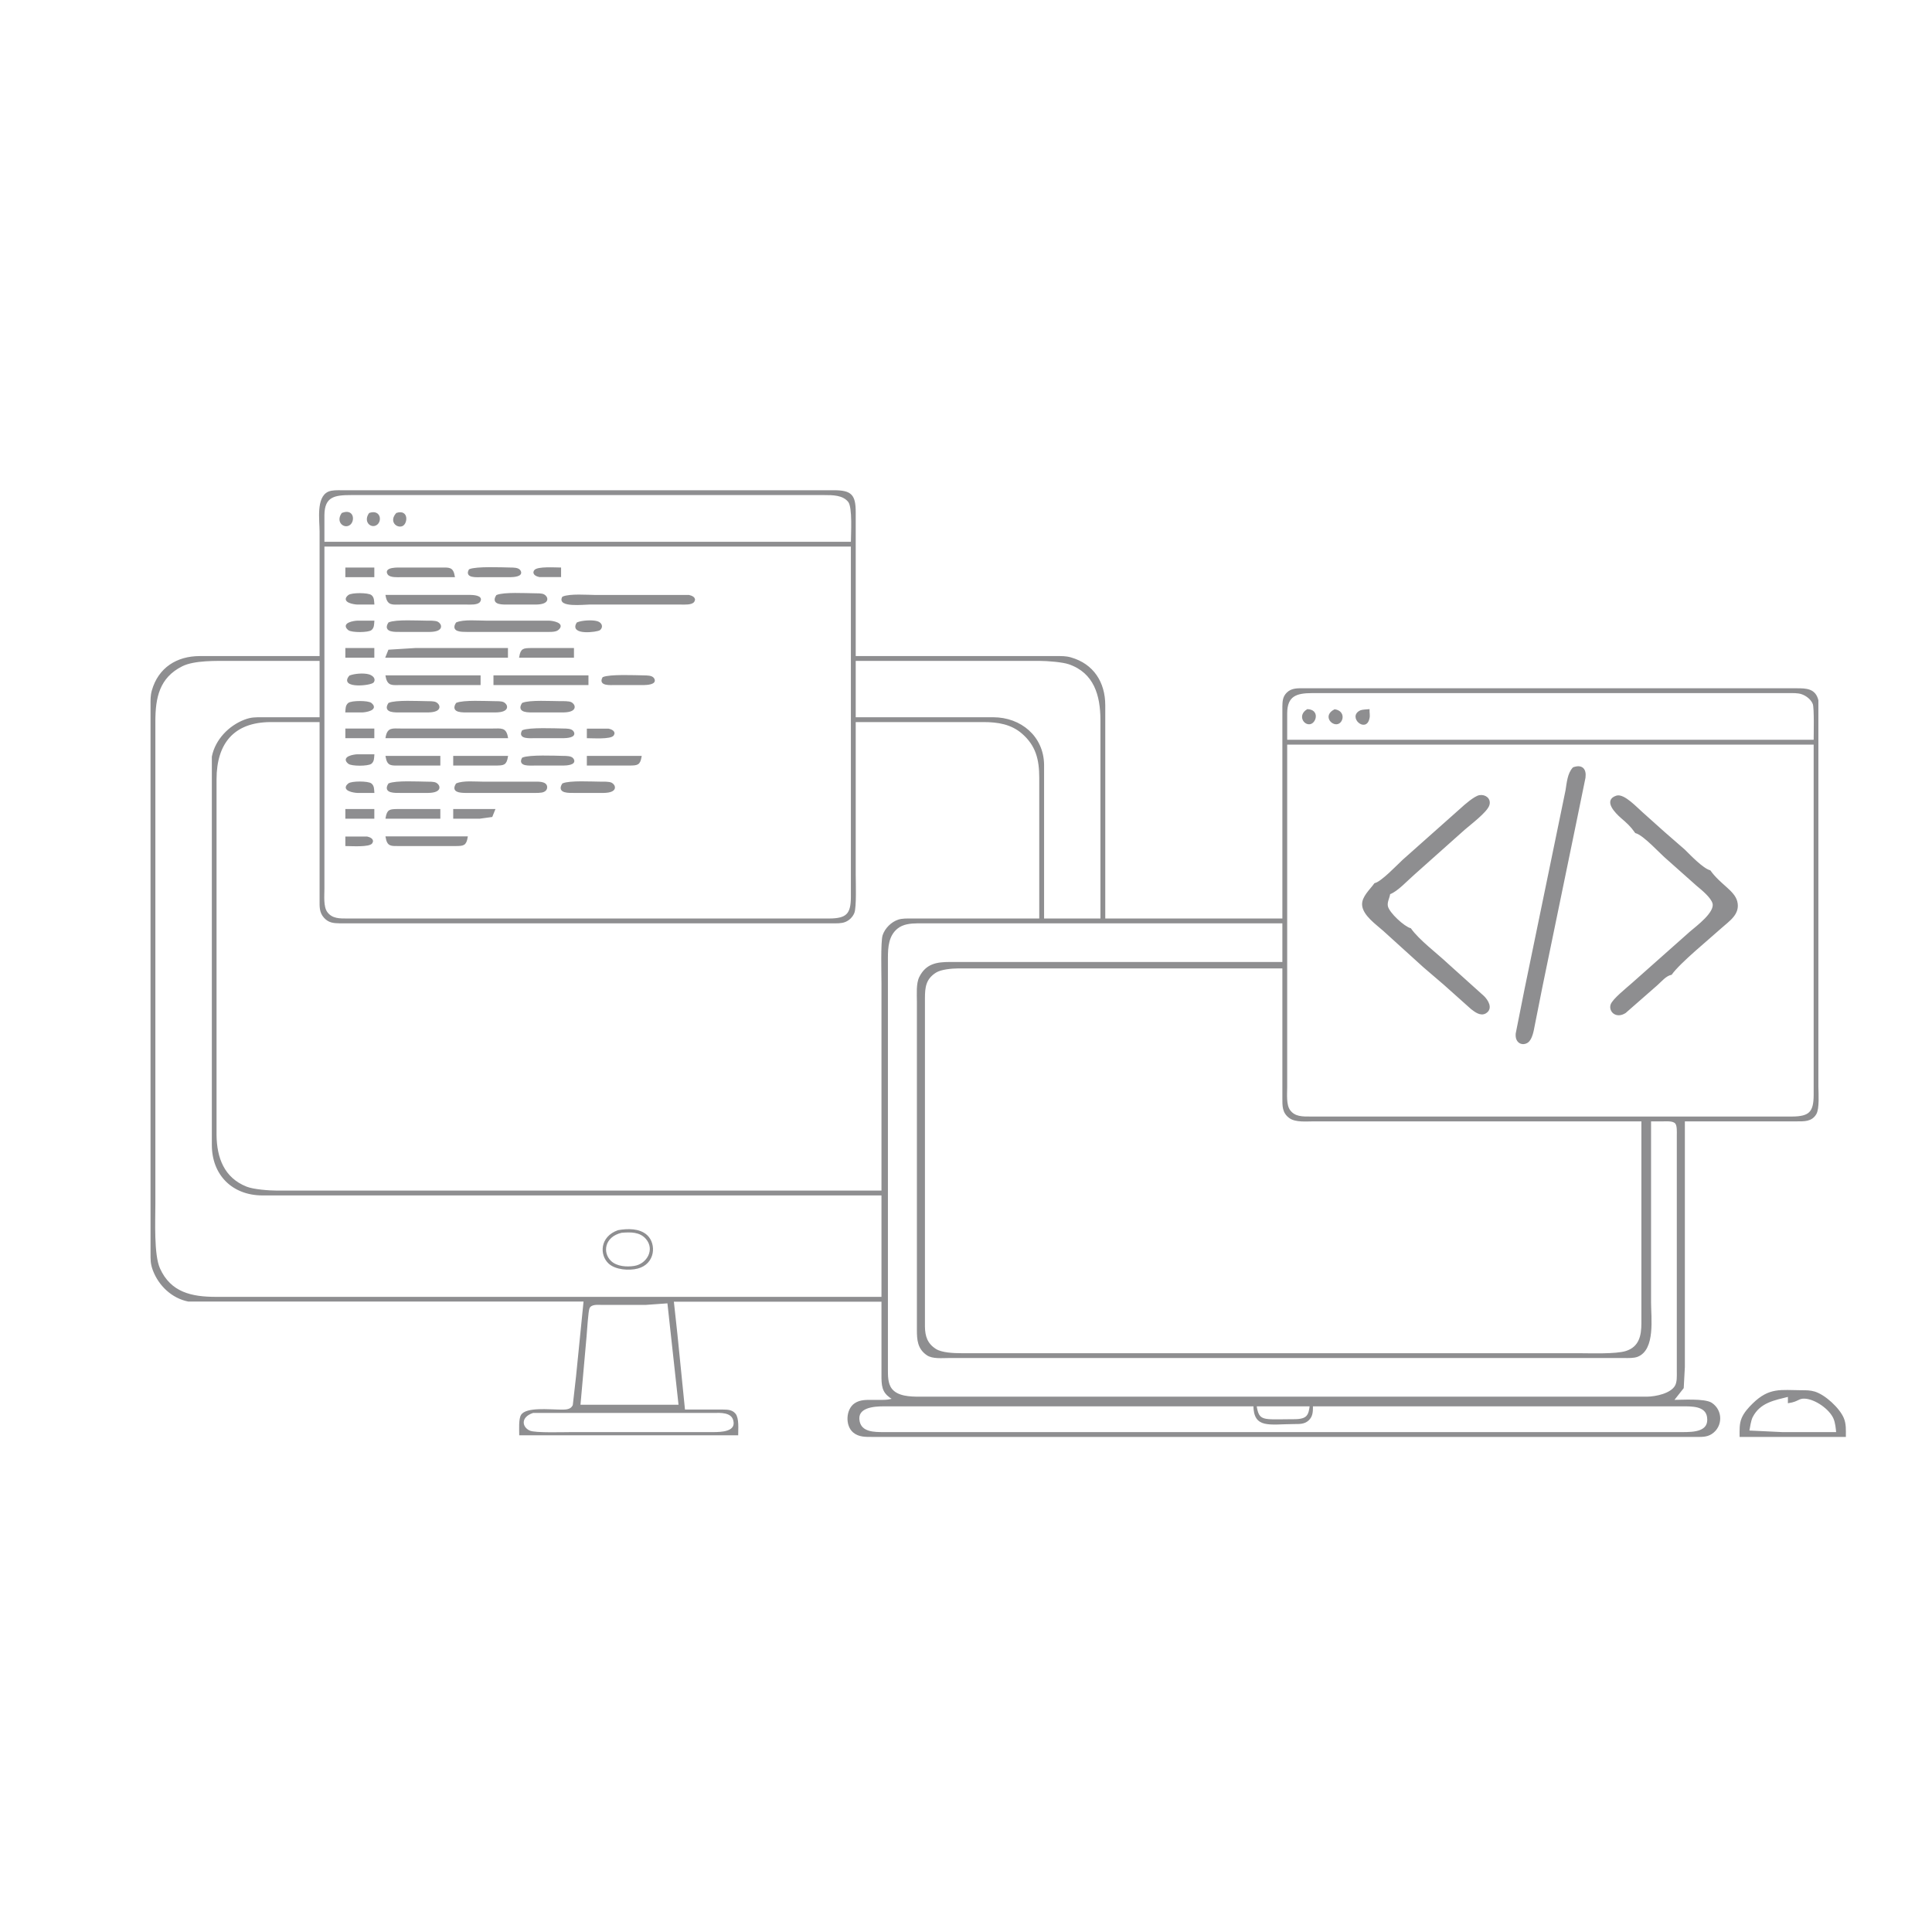 <?xml version="1.0" encoding="UTF-8" standalone="no"?>
<!DOCTYPE svg PUBLIC "-//W3C//DTD SVG 20010904//EN"
              "http://www.w3.org/TR/2001/REC-SVG-20010904/DTD/svg10.dtd">

<svg xmlns="http://www.w3.org/2000/svg"
     viewBox="0 0 1200 1200">
  <path id="Selection"
        fill="#8e8e90" stroke="#8e8e90" stroke-width="1"
        d="M 199.00,408.00
           C 199.00,408.00 124.00,408.00 124.00,408.00
             110.03,408.02 98.75,415.04 94.79,429.00
             93.90,432.13 94.00,434.80 94.00,438.00
             94.00,438.00 94.00,494.00 94.00,494.00
             94.00,494.00 94.00,778.00 94.00,778.00
             94.01,782.34 93.87,784.83 95.47,789.00
             99.02,798.28 106.98,805.92 117.00,807.92
             117.00,807.92 133.00,807.92 133.00,807.92
             133.00,807.92 156.00,807.92 156.00,807.92
             156.00,807.92 363.00,807.92 363.00,807.92
             363.00,807.92 358.28,855.00 358.28,855.00
             358.28,855.00 356.26,872.85 356.26,872.85
             354.58,876.58 350.41,875.99 347.00,876.00
             341.71,876.01 326.84,874.37 324.02,879.15
             322.59,881.56 323.00,888.02 323.00,891.00
             323.00,891.00 458.00,891.00 458.00,891.00
             458.00,887.59 458.61,880.94 456.40,878.31
             454.47,876.03 451.73,876.05 449.00,876.00
             449.00,876.00 425.00,876.00 425.00,876.00
             425.00,876.00 420.28,829.00 420.28,829.00
             420.28,829.00 418.00,808.00 418.00,808.00
             418.00,808.00 548.00,808.00 548.00,808.00
             548.00,808.00 548.00,856.00 548.00,856.00
             548.09,862.55 549.20,865.57 555.00,869.00
             552.05,869.84 551.06,869.95 548.00,870.00
             548.00,870.00 542.00,870.00 542.00,870.00
             538.19,870.01 534.43,869.78 531.11,872.01
             525.89,875.50 525.41,885.31 530.23,889.35
             533.64,892.21 537.84,891.99 542.00,892.00
             542.00,892.00 1053.00,892.00 1053.00,892.00
             1056.47,891.99 1059.92,892.27 1062.96,890.26
             1069.62,885.87 1069.62,876.13 1062.96,871.74
             1058.77,868.98 1044.53,870.00 1039.00,870.00
             1039.00,870.00 1045.30,862.00 1045.30,862.00
             1045.30,862.00 1046.00,849.00 1046.00,849.00
             1046.00,849.00 1046.00,823.00 1046.00,823.00
             1046.00,823.00 1046.00,696.00 1046.00,696.00
             1046.00,696.00 1116.00,696.00 1116.00,696.00
             1120.52,695.99 1125.03,696.28 1127.69,691.81
             1129.65,688.51 1129.00,679.13 1128.93,675.00
             1128.93,675.00 1128.93,637.00 1128.93,637.00
             1128.93,637.00 1128.93,441.00 1128.93,441.00
             1128.93,441.00 1128.93,435.01 1128.93,435.01
             1127.25,428.07 1121.76,428.01 1116.00,428.00
             1116.00,428.00 1055.00,428.00 1055.00,428.00
             1055.00,428.00 810.00,428.00 810.00,428.00
             806.26,428.01 802.45,427.69 799.57,430.57
             797.12,433.01 797.06,435.78 797.00,439.00
             797.00,439.00 797.00,462.00 797.00,462.00
             797.00,462.00 797.00,571.00 797.00,571.00
             797.00,571.00 686.00,571.00 686.00,571.00
             686.00,571.00 686.00,438.00 686.00,438.00
             685.98,424.03 678.96,412.75 665.00,408.79
             661.87,407.90 659.20,408.00 656.00,408.00
             656.00,408.00 531.00,408.00 531.00,408.00
             531.00,408.00 531.00,318.00 531.00,318.00
             530.98,307.51 528.49,305.02 518.00,305.00
             518.00,305.00 457.00,305.00 457.00,305.00
             457.00,305.00 212.00,305.00 212.00,305.00
             209.54,305.00 206.36,304.85 204.09,305.85
             196.80,309.09 199.00,323.24 199.00,330.00
             199.00,330.00 199.00,408.00 199.00,408.00 Z
           M 529.00,337.00
           C 529.00,337.00 201.00,337.00 201.00,337.00
             201.00,337.00 201.00,320.00 201.00,320.00
             201.08,308.00 207.78,307.02 218.00,307.00
             218.00,307.00 271.00,307.00 271.00,307.00
             271.00,307.00 512.00,307.00 512.00,307.00
             517.18,307.01 523.71,306.96 527.26,311.48
             530.11,315.10 529.00,331.72 529.00,337.00 Z
           M 212.60,319.03
           C 208.88,324.34 214.35,328.28 217.40,325.38
             219.89,323.02 219.25,316.45 212.60,319.03 Z
           M 229.60,319.04
           C 226.25,323.78 230.38,327.65 233.57,325.77
             236.87,323.83 236.04,316.89 229.60,319.04 Z
           M 246.43,319.04
           C 242.18,323.86 246.66,327.54 249.70,326.34
             252.64,325.19 253.49,316.79 246.43,319.04 Z
           M 529.00,339.00
           C 529.00,339.00 529.00,557.00 529.00,557.00
             528.98,567.92 526.06,570.94 515.00,571.00
             515.00,571.00 456.00,571.00 456.00,571.00
             456.00,571.00 216.00,571.00 216.00,571.00
             211.12,570.99 206.13,571.21 202.89,566.79
             200.29,563.24 201.00,556.35 201.00,552.00
             201.00,552.00 201.00,517.00 201.00,517.00
             201.00,517.00 201.00,339.00 201.00,339.00
             201.00,339.00 529.00,339.00 529.00,339.00 Z
           M 215.00,353.00
           C 215.00,353.00 215.00,358.00 215.00,358.00
             215.00,358.00 232.00,358.00 232.00,358.00
             232.00,358.00 232.00,353.00 232.00,353.00
             232.00,353.00 215.00,353.00 215.00,353.00 Z
           M 282.00,358.00
           C 281.04,352.55 279.05,353.03 274.00,353.00
             274.00,353.00 249.00,353.00 249.00,353.00
             247.52,353.00 238.77,352.67 241.17,356.46
             242.37,358.35 247.01,358.00 249.00,358.00
             249.00,358.00 266.00,358.00 266.00,358.00
             266.00,358.00 282.00,358.00 282.00,358.00 Z
           M 291.66,354.00
           C 289.04,358.68 296.21,357.99 299.00,358.00
             299.00,358.00 317.00,358.00 317.00,358.00
             318.52,357.97 324.88,357.78 322.83,354.54
             321.80,352.92 318.67,353.04 317.00,353.00
             311.56,352.90 295.87,352.20 291.66,354.00 Z
           M 348.00,357.93
           C 348.00,357.93 348.00,353.00 348.00,353.00
             345.09,353.00 333.65,352.20 332.17,354.54
             330.86,356.60 333.55,357.60 335.06,357.93
             335.06,357.93 348.00,357.93 348.00,357.93 Z
           M 232.00,375.00
           C 231.85,373.23 231.96,371.26 230.40,370.02
             228.56,368.57 218.43,368.53 216.62,370.02
             212.12,373.69 219.87,374.96 222.00,375.00
             222.00,375.00 232.00,375.00 232.00,375.00 Z
           M 308.62,370.02
           C 305.15,375.48 312.69,374.99 316.00,375.00
             316.00,375.00 333.00,375.00 333.00,375.00
             341.64,374.84 339.82,370.65 337.68,369.60
             336.33,368.93 333.53,369.01 332.00,369.00
             326.59,368.96 312.94,368.17 308.62,370.02 Z
           M 240.00,370.00
           C 241.03,375.87 243.74,374.99 249.00,375.00
             249.00,375.00 290.00,375.00 290.00,375.00
             291.99,375.00 296.63,375.35 297.83,373.46
             299.88,370.22 293.52,370.03 292.00,370.00
             292.00,370.00 277.00,370.00 277.00,370.00
             277.00,370.00 262.00,370.00 262.00,370.00
             262.00,370.00 240.00,370.00 240.00,370.00 Z
           M 349.66,371.00
           C 346.34,376.93 362.85,375.00 366.00,375.00
             366.00,375.00 423.00,375.00 423.00,375.00
             424.99,375.00 429.63,375.35 430.83,373.46
             432.14,371.40 429.45,370.40 427.94,370.05
             427.94,370.05 413.00,370.05 413.00,370.05
             413.00,370.05 370.00,370.05 370.00,370.05
             364.81,370.00 354.01,369.14 349.66,371.00 Z
           M 232.00,386.00
           C 232.00,386.00 222.00,386.00 222.00,386.00
             219.87,386.04 212.12,387.31 216.62,390.98
             218.43,392.47 228.56,392.43 230.40,390.98
             231.96,389.74 231.85,387.77 232.00,386.00 Z
           M 241.62,387.02
           C 238.15,392.48 245.69,391.99 249.00,392.00
             249.00,392.00 267.00,392.00 267.00,392.00
             275.64,391.84 273.82,387.65 271.68,386.60
             270.22,385.87 266.70,386.00 265.00,386.00
             259.53,385.99 245.99,385.15 241.62,387.02 Z
           M 283.62,387.02
           C 280.40,392.10 286.64,391.98 290.00,392.00
             290.00,392.00 339.00,392.00 339.00,392.00
             340.94,392.00 344.86,392.23 346.38,390.98
             350.88,387.31 343.13,386.04 341.00,386.00
             341.00,386.00 302.00,386.00 302.00,386.00
             296.93,386.00 288.03,385.13 283.62,387.02 Z
           M 358.62,387.02
           C 354.00,394.29 371.00,392.11 372.38,390.98
             374.14,389.54 373.62,387.13 370.85,386.31
             367.83,385.42 361.46,385.80 358.62,387.02 Z
           M 215.00,403.00
           C 215.00,403.00 215.00,408.00 215.00,408.00
             215.00,408.00 232.00,408.00 232.00,408.00
             232.00,408.00 232.00,403.00 232.00,403.00
             232.00,403.00 215.00,403.00 215.00,403.00 Z
           M 240.00,408.00
           C 240.00,408.00 315.00,408.00 315.00,408.00
             315.00,408.00 315.00,403.00 315.00,403.00
             315.00,403.00 258.00,403.00 258.00,403.00
             258.00,403.00 241.60,404.02 241.60,404.02
             241.60,404.02 240.00,408.00 240.00,408.00 Z
           M 323.00,408.00
           C 323.00,408.00 356.00,408.00 356.00,408.00
             356.00,408.00 356.00,403.00 356.00,403.00
             356.00,403.00 330.00,403.00 330.00,403.00
             325.20,403.09 323.87,403.07 323.00,408.00 Z
           M 199.00,410.00
           C 199.00,410.00 199.00,446.00 199.00,446.00
             199.00,446.00 163.00,446.00 163.00,446.00
             158.66,446.01 156.17,445.87 152.00,447.47
             142.41,451.14 134.14,459.65 132.08,470.00
             132.08,470.00 132.08,485.00 132.08,485.00
             132.08,485.00 132.08,507.00 132.08,507.00
             132.08,507.00 132.08,711.00 132.08,711.00
             132.03,729.49 144.51,741.97 163.00,742.00
             163.00,742.00 228.00,742.00 228.00,742.00
             228.00,742.00 548.00,742.00 548.00,742.00
             548.00,742.00 548.00,806.00 548.00,806.00
             548.00,806.00 134.00,806.00 134.00,806.00
             119.00,805.98 105.73,803.20 98.90,788.00
             95.01,779.33 96.00,758.13 96.00,748.00
             96.00,748.00 96.00,667.00 96.00,667.00
             96.00,667.00 96.00,448.00 96.00,448.00
             96.02,433.30 98.51,420.62 113.00,413.38
             120.62,409.57 134.43,410.00 143.00,410.00
             143.00,410.00 199.00,410.00 199.00,410.00 Z
           M 684.00,571.00
           C 684.00,571.00 648.00,571.00 648.00,571.00
             648.00,571.00 648.00,475.00 648.00,475.00
             647.79,457.58 633.81,446.03 617.00,446.00
             617.00,446.00 531.00,446.00 531.00,446.00
             531.00,446.00 531.00,410.00 531.00,410.00
             531.00,410.00 646.00,410.00 646.00,410.00
             650.45,410.01 659.96,410.72 664.00,412.11
             679.98,417.59 683.93,431.89 684.00,447.00
             684.00,447.00 684.00,571.00 684.00,571.00 Z
           M 217.33,420.02
           C 211.03,427.32 230.66,425.43 231.83,423.42
             233.05,421.34 230.65,419.78 228.94,419.31
             225.76,418.44 220.36,418.86 217.33,420.02 Z
           M 240.00,420.00
           C 241.03,425.87 243.74,424.99 249.00,425.00
             249.00,425.00 298.00,425.00 298.00,425.00
             298.00,425.00 298.00,420.00 298.00,420.00
             298.00,420.00 240.00,420.00 240.00,420.00 Z
           M 307.00,420.00
           C 307.00,420.00 307.00,425.00 307.00,425.00
             307.00,425.00 365.00,425.00 365.00,425.00
             365.00,425.00 365.00,420.00 365.00,420.00
             365.00,420.00 307.00,420.00 307.00,420.00 Z
           M 374.66,421.00
           C 372.04,425.68 379.21,424.99 382.00,425.00
             382.00,425.00 400.00,425.00 400.00,425.00
             401.52,424.97 407.88,424.78 405.83,421.54
             404.80,419.92 401.67,420.04 400.00,420.00
             394.56,419.90 378.87,419.20 374.66,421.00 Z
           M 1127.00,460.00
           C 1127.00,460.00 799.00,460.00 799.00,460.00
             799.00,460.00 799.00,443.00 799.00,443.00
             799.07,431.90 805.12,430.02 815.00,430.00
             815.00,430.00 869.00,430.00 869.00,430.00
             869.00,430.00 1111.00,430.00 1111.00,430.00
             1113.51,430.00 1116.60,429.89 1118.99,430.65
             1121.99,431.60 1125.33,434.14 1126.44,437.17
             1127.41,439.83 1127.00,456.00 1127.00,460.00 Z
           M 215.00,442.00
           C 215.00,442.00 225.00,442.00 225.00,442.00
             227.13,441.96 234.88,440.69 230.38,437.02
             228.57,435.53 218.44,435.57 216.60,437.02
             215.04,438.26 215.15,440.23 215.00,442.00 Z
           M 241.62,437.02
           C 238.15,442.48 245.69,441.99 249.00,442.00
             249.00,442.00 266.00,442.00 266.00,442.00
             274.64,441.84 272.82,437.65 270.68,436.60
             269.33,435.93 266.53,436.01 265.00,436.00
             259.59,435.96 245.94,435.17 241.62,437.02 Z
           M 283.62,437.02
           C 280.15,442.48 287.69,441.99 291.00,442.00
             291.00,442.00 308.00,442.00 308.00,442.00
             316.64,441.84 314.82,437.65 312.68,436.60
             311.33,435.93 308.53,436.01 307.00,436.00
             301.59,435.96 287.94,435.17 283.62,437.02 Z
           M 324.62,437.02
           C 321.15,442.48 328.69,441.99 332.00,442.00
             332.00,442.00 350.00,442.00 350.00,442.00
             358.64,441.84 356.82,437.65 354.68,436.60
             353.22,435.87 349.70,436.00 348.00,436.00
             342.53,435.99 328.99,435.15 324.62,437.02 Z
           M 812.13,440.96
           C 806.49,444.28 810.18,450.24 813.87,449.26
             817.15,448.38 818.95,441.25 812.13,440.96 Z
           M 829.06,441.05
           C 822.32,444.44 827.21,450.22 830.78,449.26
             833.96,448.40 835.21,442.05 829.06,441.05 Z
           M 850.13,441.00
           C 848.81,441.12 846.08,441.23 845.14,441.66
             837.45,445.17 848.49,454.94 850.13,445.99
             850.55,444.53 850.09,442.52 850.13,441.00 Z
           M 199.00,448.00
           C 199.00,448.00 199.00,559.00 199.00,559.00
             199.01,562.95 198.72,566.48 201.57,569.66
             204.30,572.71 207.19,572.93 211.00,573.00
             211.00,573.00 237.00,573.00 237.00,573.00
             237.00,573.00 362.00,573.00 362.00,573.00
             362.00,573.00 517.00,573.00 517.00,573.00
             519.53,573.00 522.61,573.15 524.96,572.15
             527.30,571.15 529.15,569.30 530.15,566.96
             531.58,563.58 531.00,547.68 531.00,543.00
             531.00,543.00 531.00,448.00 531.00,448.00
             531.00,448.00 611.00,448.00 611.00,448.00
             619.76,448.01 628.11,449.29 635.00,455.21
             643.90,462.86 645.98,471.77 646.00,483.00
             646.00,483.00 646.00,571.00 646.00,571.00
             646.00,571.00 566.00,571.00 566.00,571.00
             563.45,571.00 560.42,570.88 558.00,571.70
             553.83,573.11 550.11,576.83 548.70,581.00
             547.44,584.71 548.00,605.59 548.00,611.00
             548.00,611.00 548.00,740.00 548.00,740.00
             548.00,740.00 172.00,740.00 172.00,740.00
             167.12,739.99 157.39,739.26 153.00,737.52
             138.74,731.86 134.17,719.19 134.00,705.00
             134.00,705.00 134.00,651.00 134.00,651.00
             134.00,651.00 134.00,484.00 134.00,484.00
             134.03,461.70 144.83,448.11 168.00,448.00
             168.00,448.00 199.00,448.00 199.00,448.00 Z
           M 215.00,453.00
           C 215.00,453.00 215.00,458.00 215.00,458.00
             215.00,458.00 232.00,458.00 232.00,458.00
             232.00,458.00 232.00,453.00 232.00,453.00
             232.00,453.00 215.00,453.00 215.00,453.00 Z
           M 240.00,458.00
           C 240.00,458.00 315.00,458.00 315.00,458.00
             313.97,452.13 311.26,453.01 306.00,453.00
             306.00,453.00 249.00,453.00 249.00,453.00
             243.74,453.01 241.03,452.13 240.00,458.00 Z
           M 324.66,454.00
           C 322.04,458.68 329.21,457.99 332.00,458.00
             332.00,458.00 350.00,458.00 350.00,458.00
             351.52,457.97 357.88,457.78 355.83,454.54
             354.80,452.92 351.67,453.04 350.00,453.00
             344.56,452.90 328.87,452.20 324.66,454.00 Z
           M 365.00,453.07
           C 365.00,453.07 365.00,458.00 365.00,458.00
             367.91,458.00 379.35,458.80 380.83,456.46
             382.14,454.40 379.45,453.40 377.94,453.07
             377.94,453.07 365.00,453.07 365.00,453.07 Z
           M 1127.00,462.00
           C 1127.00,462.00 1127.00,680.00 1127.00,680.00
             1126.98,690.92 1124.06,693.94 1113.00,694.00
             1113.00,694.00 1054.00,694.00 1054.00,694.00
             1054.00,694.00 814.00,694.00 814.00,694.00
             809.12,693.99 804.13,694.21 800.89,689.79
             798.29,686.24 799.00,679.35 799.00,675.00
             799.00,675.00 799.00,640.00 799.00,640.00
             799.00,640.00 799.00,462.00 799.00,462.00
             799.00,462.00 1127.00,462.00 1127.00,462.00 Z
           M 232.00,469.00
           C 232.00,469.00 222.00,469.00 222.00,469.00
             219.87,469.04 212.12,470.31 216.62,473.98
             218.43,475.47 228.56,475.43 230.40,473.98
             231.96,472.74 231.85,470.77 232.00,469.00 Z
           M 240.00,470.00
           C 240.96,475.45 242.95,474.97 248.00,475.00
             248.00,475.00 273.00,475.00 273.00,475.00
             273.00,475.00 273.00,470.00 273.00,470.00
             273.00,470.00 240.00,470.00 240.00,470.00 Z
           M 282.00,470.00
           C 282.00,470.00 282.00,475.00 282.00,475.00
             282.00,475.00 308.00,475.00 308.00,475.00
             312.80,474.91 314.13,474.93 315.00,470.00
             315.00,470.00 282.00,470.00 282.00,470.00 Z
           M 324.66,471.00
           C 322.04,475.68 329.21,474.99 332.00,475.00
             332.00,475.00 350.00,475.00 350.00,475.00
             351.52,474.97 357.88,474.78 355.83,471.54
             354.80,469.92 351.67,470.04 350.00,470.00
             344.56,469.90 328.87,469.20 324.66,471.00 Z
           M 365.00,470.00
           C 365.00,470.00 365.00,475.00 365.00,475.00
             365.00,475.00 391.00,475.00 391.00,475.00
             395.80,474.91 397.13,474.93 398.00,470.00
             398.00,470.00 365.00,470.00 365.00,470.00 Z
           M 977.31,477.03
           C 974.02,480.50 973.63,486.38 972.86,491.00
             972.86,491.00 968.12,514.00 968.12,514.00
             968.12,514.00 947.50,614.00 947.50,614.00
             947.50,614.00 941.93,642.00 941.93,642.00
             941.41,647.72 945.81,649.17 948.70,647.17
             951.28,645.39 952.19,639.95 952.74,637.00
             952.74,637.00 957.51,613.00 957.51,613.00
             957.51,613.00 978.34,512.00 978.34,512.00
             978.34,512.00 984.28,483.00 984.28,483.00
             984.96,477.68 982.41,475.22 977.31,477.03 Z
           M 232.00,492.00
           C 231.85,490.23 231.96,488.26 230.40,487.02
             228.56,485.57 218.43,485.53 216.62,487.02
             212.12,490.69 219.87,491.96 222.00,492.00
             222.00,492.00 232.00,492.00 232.00,492.00 Z
           M 241.62,487.02
           C 238.15,492.48 245.69,491.99 249.00,492.00
             249.00,492.00 266.00,492.00 266.00,492.00
             274.64,491.84 272.82,487.65 270.68,486.60
             269.33,485.93 266.53,486.01 265.00,486.00
             259.59,485.96 245.94,485.17 241.62,487.02 Z
           M 283.62,487.02
           C 280.68,491.64 285.57,491.93 289.00,492.00
             289.00,492.00 331.00,492.00 331.00,492.00
             332.70,492.00 336.22,492.13 337.68,491.40
             338.67,490.92 339.37,490.16 339.37,489.00
             339.37,485.65 334.20,486.02 332.00,486.00
             332.00,486.00 300.00,486.00 300.00,486.00
             295.26,486.00 287.81,485.22 283.62,487.02 Z
           M 349.62,487.02
           C 346.15,492.48 353.69,491.99 357.00,492.00
             357.00,492.00 375.00,492.00 375.00,492.00
             383.64,491.84 381.82,487.65 379.68,486.60
             378.22,485.87 374.70,486.00 373.00,486.00
             367.53,485.99 353.99,485.15 349.62,487.02 Z
           M 854.00,549.00
           C 851.31,552.78 846.26,557.15 846.52,562.00
             846.87,568.22 855.08,573.86 859.42,577.74
             859.42,577.74 884.42,600.41 884.42,600.41
             884.42,600.41 897.15,611.32 897.15,611.32
             897.15,611.32 914.00,626.37 914.00,626.37
             916.29,628.15 919.68,630.80 922.69,628.96
             926.94,626.35 923.87,621.45 921.37,619.00
             921.37,619.00 899.09,598.95 899.09,598.95
             892.07,592.35 881.23,584.31 876.00,577.00
             871.99,575.94 862.50,567.28 861.56,562.99
             860.96,560.21 862.64,557.71 863.00,555.00
             867.62,553.49 873.98,546.47 878.01,543.01
             878.01,543.01 909.42,515.00 909.42,515.00
             913.04,511.82 923.30,504.14 924.60,500.00
             925.76,496.31 922.45,493.80 919.00,494.37
             916.03,494.86 909.94,500.18 907.58,502.37
             907.58,502.37 871.58,534.37 871.58,534.37
             867.97,537.72 858.16,548.12 854.00,549.00 Z
           M 1016.00,517.00
           C 1021.27,518.39 1031.29,529.84 1036.17,533.86
             1036.17,533.86 1054.17,549.86 1054.17,549.86
             1057.20,552.37 1063.12,557.17 1064.16,561.00
             1065.75,566.89 1054.11,575.45 1049.99,578.99
             1049.99,578.99 1014.00,610.93 1014.00,610.93
             1011.08,613.58 1001.86,620.84 1000.84,624.16
             999.63,628.14 1003.98,632.28 1009.42,628.79
             1009.42,628.79 1029.17,611.49 1029.17,611.49
             1031.83,609.16 1034.46,605.75 1038.00,605.00
             1043.33,597.56 1061.21,583.06 1069.00,576.00
             1073.74,571.71 1080.51,567.60 1078.57,560.00
             1076.88,553.42 1068.26,549.73 1062.00,541.00
             1057.56,539.83 1049.68,531.58 1046.17,528.10
             1046.17,528.10 1033.42,517.00 1033.42,517.00
             1033.42,517.00 1020.01,504.99 1020.01,504.99
             1016.65,502.10 1008.57,493.23 1004.11,494.66
             996.10,497.20 1003.98,504.94 1007.00,507.58
             1010.99,511.07 1012.85,512.61 1016.00,517.00 Z
           M 215.00,503.00
           C 215.00,503.00 215.00,508.00 215.00,508.00
             215.00,508.00 232.00,508.00 232.00,508.00
             232.00,508.00 232.00,503.00 232.00,503.00
             232.00,503.00 215.00,503.00 215.00,503.00 Z
           M 240.00,508.00
           C 240.00,508.00 273.00,508.00 273.00,508.00
             273.00,508.00 273.00,503.00 273.00,503.00
             273.00,503.00 247.00,503.00 247.00,503.00
             242.20,503.09 240.87,503.07 240.00,508.00 Z
           M 282.00,503.00
           C 282.00,503.00 282.00,508.00 282.00,508.00
             282.00,508.00 298.00,508.00 298.00,508.00
             298.00,508.00 305.40,506.98 305.40,506.98
             305.40,506.98 307.00,503.00 307.00,503.00
             307.00,503.00 282.00,503.00 282.00,503.00 Z
           M 215.00,520.07
           C 215.00,520.07 215.00,525.00 215.00,525.00
             217.91,525.00 229.35,525.80 230.83,523.46
             232.14,521.40 229.45,520.40 227.94,520.07
             227.94,520.07 215.00,520.07 215.00,520.07 Z
           M 240.00,520.00
           C 240.96,525.45 242.95,524.97 248.00,525.00
             248.00,525.00 283.00,525.00 283.00,525.00
             287.80,524.91 289.13,524.93 290.00,520.00
             290.00,520.00 240.00,520.00 240.00,520.00 Z
           M 797.00,573.00
           C 797.00,573.00 797.00,598.00 797.00,598.00
             797.00,598.00 590.00,598.00 590.00,598.00
             581.97,598.01 575.50,598.96 571.45,607.00
             569.45,610.99 570.00,617.49 570.00,622.00
             570.00,622.00 570.00,651.00 570.00,651.00
             570.00,651.00 570.00,826.00 570.00,826.00
             570.01,832.14 570.35,837.59 576.04,841.40
             579.34,843.61 585.08,843.00 589.00,843.00
             589.00,843.00 616.00,843.00 616.00,843.00
             616.00,843.00 765.00,843.00 765.00,843.00
             765.00,843.00 1009.00,843.00 1009.00,843.00
             1011.40,843.00 1014.77,843.13 1016.98,842.26
             1027.72,838.04 1025.00,818.41 1025.00,809.00
             1025.00,809.00 1025.00,696.00 1025.00,696.00
             1025.00,696.00 1033.00,696.00 1033.00,696.00
             1035.30,696.00 1039.41,695.62 1040.98,697.60
             1042.23,699.19 1042.00,703.01 1042.00,705.00
             1042.00,705.00 1042.00,732.00 1042.00,732.00
             1042.00,732.00 1042.00,852.00 1042.00,852.00
             1042.00,854.78 1042.21,858.42 1040.83,860.89
             1037.97,866.01 1028.40,867.93 1023.00,868.00
             1023.00,868.00 933.00,868.00 933.00,868.00
             933.00,868.00 571.00,868.00 571.00,868.00
             565.33,867.99 557.37,867.78 553.56,862.87
             550.84,859.37 551.01,854.21 551.00,850.00
             551.00,850.00 551.00,804.00 551.00,804.00
             551.00,804.00 551.00,595.00 551.00,595.00
             551.01,588.28 551.45,581.06 557.10,576.43
             560.73,573.45 565.51,573.06 570.00,573.00
             570.00,573.00 608.00,573.00 608.00,573.00
             608.00,573.00 797.00,573.00 797.00,573.00 Z
           M 797.00,601.00
           C 797.00,601.00 797.00,682.00 797.00,682.00
             797.01,686.81 796.80,690.96 801.19,694.11
             804.82,696.71 811.59,696.00 816.00,696.00
             816.00,696.00 849.00,696.00 849.00,696.00
             849.00,696.00 1020.00,696.00 1020.00,696.00
             1020.00,696.00 1020.00,822.00 1020.00,822.00
             1019.99,829.72 1018.49,836.92 1010.00,839.61
             1003.57,841.65 987.45,841.00 980.00,841.00
             980.00,841.00 922.00,841.00 922.00,841.00
             922.00,841.00 597.00,841.00 597.00,841.00
             592.45,840.99 584.88,840.74 581.02,838.26
             575.58,834.78 574.08,830.07 574.00,824.00
             574.00,824.00 574.00,789.00 574.00,789.00
             574.00,789.00 574.00,620.00 574.00,620.00
             574.01,613.13 574.61,607.85 581.02,603.74
             584.35,601.60 591.04,601.05 595.00,601.00
             595.00,601.00 626.00,601.00 626.00,601.00
             626.00,601.00 797.00,601.00 797.00,601.00 Z
           M 384.00,764.56
           C 373.00,768.44 372.90,779.39 378.34,784.44
             382.44,788.25 390.80,788.81 396.00,787.44
             406.56,784.66 407.19,772.69 401.66,767.56
             397.10,763.33 389.72,763.55 384.00,764.56 Z
           M 386.00,765.21
           C 391.59,764.77 397.54,764.54 401.57,769.21
             407.51,776.10 402.23,785.50 394.00,786.79
             389.17,787.55 382.94,787.10 379.23,783.61
             373.50,778.22 374.88,767.83 386.00,765.21 Z
           M 415.00,809.00
           C 415.00,809.00 422.00,873.00 422.00,873.00
             422.00,873.00 360.00,873.00 360.00,873.00
             360.00,873.00 363.83,830.00 363.83,830.00
             364.11,827.10 364.84,814.08 365.74,812.29
             367.19,809.42 371.27,810.00 374.00,810.00
             374.00,810.00 401.00,810.00 401.00,810.00
             401.00,810.00 415.00,809.00 415.00,809.00 Z
           M 1081.00,892.00
           C 1081.00,892.00 1146.00,892.00 1146.00,892.00
             1146.00,888.29 1146.24,884.50 1144.77,881.00
             1142.22,874.90 1133.38,866.72 1127.00,864.80
             1124.25,863.97 1121.82,864.01 1119.00,864.00
             1106.05,863.94 1099.16,862.13 1089.01,872.04
             1086.40,874.59 1083.65,877.59 1082.23,881.00
             1080.76,884.50 1081.00,888.29 1081.00,892.00 Z
           M 1111.00,867.00
           C 1111.00,867.00 1111.00,871.00 1111.00,871.00
             1116.92,870.08 1116.94,868.01 1121.04,868.23
             1127.69,868.59 1136.72,874.92 1139.30,881.00
             1140.40,883.59 1140.77,887.20 1141.00,890.00
             1141.00,890.00 1107.00,890.00 1107.00,890.00
             1107.00,890.00 1086.00,889.00 1086.00,889.00
             1086.46,886.48 1087.06,882.16 1088.17,880.00
             1092.96,870.66 1102.10,869.25 1111.00,867.00 Z
           M 1117.00,867.00
           C 1117.00,867.00 1117.00,868.00 1117.00,868.00
             1117.00,868.00 1116.00,867.00 1116.00,867.00
             1116.00,867.00 1117.00,867.00 1117.00,867.00 Z
           M 779.00,873.00
           C 779.18,886.94 788.05,884.11 804.00,884.00
             807.20,883.98 810.22,884.15 812.69,881.69
             815.17,879.20 814.96,876.22 815.00,873.00
             815.00,873.00 1045.00,873.00 1045.00,873.00
             1050.66,873.01 1059.63,872.73 1060.76,880.02
             1062.29,889.87 1051.80,889.99 1045.00,890.00
             1045.00,890.00 942.00,890.00 942.00,890.00
             942.00,890.00 549.00,890.00 549.00,890.00
             543.32,889.99 535.00,890.10 533.47,883.00
             531.47,873.68 542.88,873.01 549.00,873.00
             549.00,873.00 590.00,873.00 590.00,873.00
             590.00,873.00 779.00,873.00 779.00,873.00 Z
           M 814.00,873.00
           C 813.65,875.43 813.42,878.40 811.44,880.15
             809.17,882.15 804.87,881.99 802.00,882.00
             784.41,882.08 781.51,883.37 780.00,873.00
             780.00,873.00 814.00,873.00 814.00,873.00 Z
           M 331.00,877.11
           C 331.00,877.11 370.00,877.11 370.00,877.11
             370.00,877.11 443.00,877.11 443.00,877.11
             447.39,877.01 454.48,876.60 455.92,882.05
             457.99,889.84 447.82,889.99 443.00,890.00
             443.00,890.00 355.00,890.00 355.00,890.00
             350.02,890.00 332.62,890.58 329.05,889.11
             323.68,886.89 322.44,879.92 331.00,877.11 Z" />
</svg>
